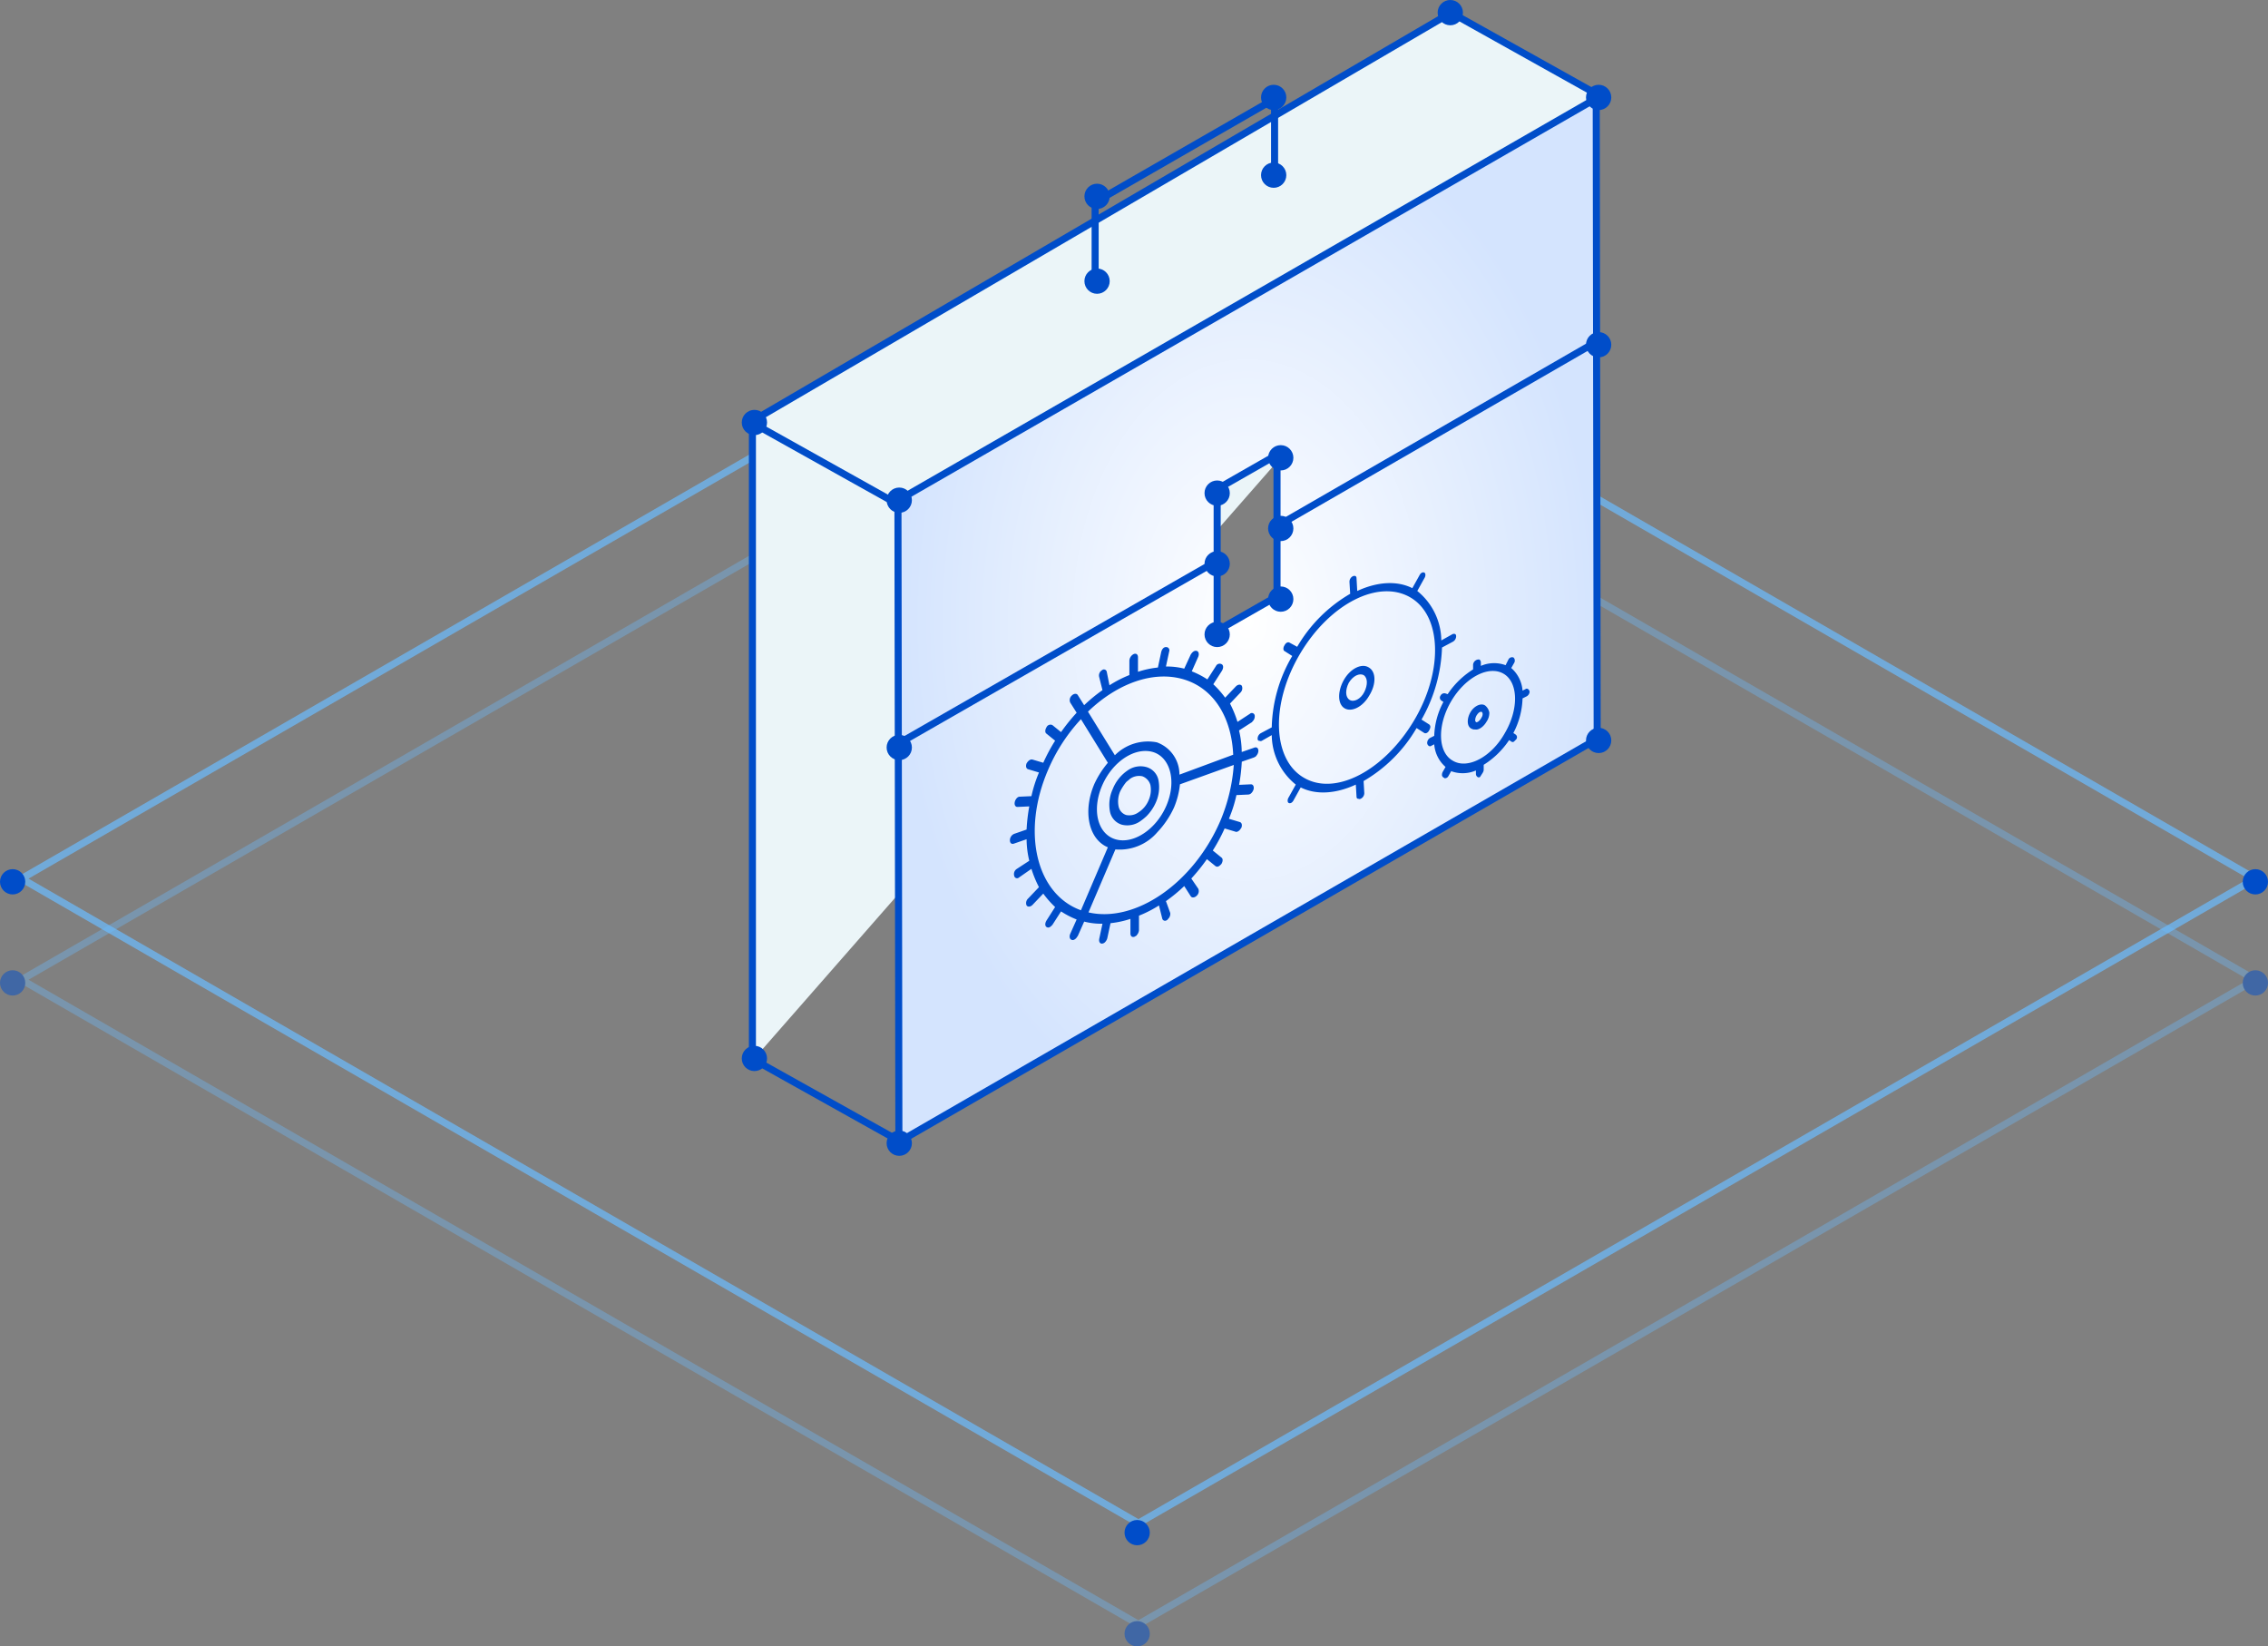 <svg xmlns="http://www.w3.org/2000/svg" xmlns:xlink="http://www.w3.org/1999/xlink" viewBox="0 0 321.043 233.002"><rect x="0" y="0" width="321.043" height="233.002" fill="#808080" stroke="none"/><defs><style>.a,.f,.g{fill:none;}.a{stroke:#6bbdff;opacity:0.7;}.a,.e,.f{stroke-miterlimit:10;}.b{fill:#004dc9;}.c{opacity:0.5;}.d{fill:#ebf5f8;}.d,.e,.f,.g{stroke:#004dc9;}.e{fill:url(#a);}</style><radialGradient id="a" cx="0.5" cy="0.5" r="0.5" gradientUnits="objectBoundingBox"><stop offset="0" stop-color="#fff"/><stop offset="1" stop-color="#d4e4fe"/></radialGradient></defs><g transform="translate(-799.979 -3280.998)"><g transform="translate(799.979 3311)"><path class="a" d="M159.107,183.032,1,91.816,159.107.6,317.214,91.816l-90.582,52.259Z" transform="translate(2.041 2.53)"/><circle class="b" cx="1.789" cy="1.789" r="1.789" transform="translate(159.18 185.114)"/><circle class="b" cx="1.789" cy="1.789" r="1.789" transform="translate(159.18 0)"/><circle class="b" cx="1.789" cy="1.789" r="1.789" transform="translate(0 93.004)"/><circle class="b" cx="1.789" cy="1.789" r="1.789" transform="translate(317.466 93.004)"/></g><g class="c" transform="translate(799.979 3325.309)"><path class="a" d="M159.107,183.032,1,91.816,159.107.6,317.214,91.816l-90.582,52.259Z" transform="translate(2.041 2.53)"/><circle class="b" cx="1.789" cy="1.789" r="1.789" transform="translate(159.18 185.114)"/><circle class="b" cx="1.789" cy="1.789" r="1.789" transform="translate(159.18 0)"/><circle class="b" cx="1.789" cy="1.789" r="1.789" transform="translate(0 93.004)"/><circle class="b" cx="1.789" cy="1.789" r="1.789" transform="translate(317.466 93.004)"/></g><path class="d" d="M427.225,5915.44l-20.84-11.646-98.9,57.782v90.536" transform="translate(599 -2621)"/><g transform="translate(926.414 3294.931)"><g transform="translate(0.672 0)"><path class="e" d="M.7,57.786l.134,90.776L99.679,91.542,99.545.9ZM32.976,38.824ZM54.359,71.369l-8.472,4.841V56.173l8.472-4.841Z" transform="translate(-0.7 -0.9)"/></g><line class="f" y1="26.224" x2="45.455" transform="translate(54.331 34.293)"/><line class="f" y1="26.359" x2="45.993" transform="translate(0 65.359)"/><circle class="b" cx="1.79" cy="1.79" r="1.79" transform="translate(-0.932 55.066)"/><circle class="b" cx="1.79" cy="1.79" r="1.79" transform="translate(44.068 64.066)"/><circle class="b" cx="1.79" cy="1.79" r="1.79" transform="translate(53.068 59.066)"/><circle class="b" cx="1.79" cy="1.79" r="1.79" transform="translate(53.068 49.066)"/><circle class="b" cx="1.79" cy="1.79" r="1.79" transform="translate(44.068 54.066)"/><circle class="b" cx="1.79" cy="1.79" r="1.79" transform="translate(53.068 69.066)"/><circle class="b" cx="1.79" cy="1.79" r="1.79" transform="translate(44.068 74.066)"/><circle class="b" cx="1.79" cy="1.79" r="1.79" transform="translate(98.068 -1.934)"/><circle class="b" cx="1.79" cy="1.79" r="1.79" transform="translate(77.068 -13.934)"/><circle class="b" cx="1.79" cy="1.79" r="1.79" transform="translate(52.068 9.066)"/><circle class="b" cx="1.79" cy="1.79" r="1.79" transform="translate(27.068 24.066)"/><circle class="b" cx="1.79" cy="1.79" r="1.79" transform="translate(27.068 12.066)"/><circle class="b" cx="1.79" cy="1.79" r="1.79" transform="translate(52.068 -1.934)"/><circle class="b" cx="1.79" cy="1.79" r="1.79" transform="translate(-0.932 90.066)"/><circle class="b" cx="1.79" cy="1.79" r="1.79" transform="translate(98.068 33.066)"/><circle class="b" cx="1.79" cy="1.79" r="1.79" transform="translate(-0.932 146.066)"/><circle class="b" cx="1.79" cy="1.79" r="1.79" transform="translate(98.068 89.066)"/></g><path class="g" d="M427.225,5915.44l-20.84-11.646" transform="translate(500 -2473)"/><path class="g" d="M427.225,5915.44l-20.84-11.646" transform="translate(500 -2563)"/><path class="f" d="M25.9,11.9V.9L.5,15.5V26.4" transform="translate(954.5 3294.1)"/><circle class="b" cx="1.789" cy="1.789" r="1.789" transform="translate(904.979 3339.004)"/><circle class="b" cx="1.789" cy="1.789" r="1.789" transform="translate(904.979 3429.004)"/><g transform="translate(-441 -95)"><g transform="translate(1419 3457.036)"><path class="b" d="M15.7,13.4c-1-.6-2.6.2-3.5,1.8s-.9,3.4.1,4,2.6-.2,3.5-1.8C16.8,15.8,16.8,14,15.7,13.4ZM13,18c-.6-.4-.6-1.4-.1-2.4.6-1,1.5-1.4,2.1-1.1.6.4.6,1.4.1,2.4S13.6,18.4,13,18Z"/><path class="b" d="M24.3,21.5l-1.1-.7a22.051,22.051,0,0,0,2.9-10.2l1.5-.8a.891.891,0,0,0,.5-.8c0-.3-.2-.4-.5-.3L26,9.6a9.112,9.112,0,0,0-3.4-7l1-1.8c.2-.3.2-.7,0-.8s-.5,0-.7.4l-1,1.8c-2.2-1.1-5-.9-7.8.4L14,.8c0-.3-.2-.4-.5-.3a.891.891,0,0,0-.5.8L13.1,3a20.671,20.671,0,0,0-7.5,7.5L4.5,9.9c-.2-.1-.5,0-.7.4-.2.3-.2.7,0,.8l1.1.7A20.762,20.762,0,0,0,2,21.9l-1.5.8a.891.891,0,0,0-.5.8c0,.2.1.3.2.3s.2.1.4,0L2,23a9.112,9.112,0,0,0,3.4,7l-1,1.8c-.2.3-.2.7,0,.8s.5,0,.7-.4l1-1.8c2.2,1.1,5,.9,7.8-.4l.1,1.7c0,.2.1.3.2.3s.2.1.4,0a.891.891,0,0,0,.5-.8L15,29.5A20.671,20.671,0,0,0,22.5,22l1.1.7c.2.1.5,0,.7-.4S24.5,21.7,24.3,21.5ZM6.5,29C2.1,26.4,1.8,18.6,6,11.5S17.1.9,21.6,3.5,26.3,14,22.1,21,11,31.7,6.5,29Z"/></g><g transform="translate(1383.935 3467.574)"><path class="b" d="M32.6,6.475a.873.873,0,0,0,.229-.99c-.152-.229-.533-.229-.838.076l-1.524,1.6a13.616,13.616,0,0,0-1.676-1.9l1.219-1.9c.229-.381.229-.762,0-.914a.58.58,0,0,0-.838.229l-1.219,1.9a12.138,12.138,0,0,0-2.209-1.143l.914-2.057c.152-.381.076-.762-.229-.838s-.609.152-.838.533l-.914,1.981a10.03,10.03,0,0,0-2.59-.3L22.548.609A.455.455,0,0,0,22.091,0c-.381,0-.609.381-.686.762l-.457,2.133A13.4,13.4,0,0,0,18.13,3.5V1.447c0-.381-.229-.609-.609-.457a1.129,1.129,0,0,0-.609.914V3.961a16.489,16.489,0,0,0-2.819,1.447l-.381-1.9a.409.409,0,0,0-.686-.229.87.87,0,0,0-.381.99L13.1,6.094a22.63,22.63,0,0,0-2.59,2.133L9.6,6.78c-.152-.229-.533-.229-.838.076a.873.873,0,0,0-.229.99l.914,1.447a26.709,26.709,0,0,0-2.209,2.742l-1.219-.99a.614.614,0,0,0-.838.3c-.229.381-.229.762,0,.914l1.219.99a24.627,24.627,0,0,0-1.676,3.123L3.2,15.921c-.3-.076-.609.152-.838.533-.152.381-.076.762.229.838l1.524.457A18.973,18.973,0,0,0,3.047,21.1l-1.676.076c-.3,0-.609.381-.686.762s.076.686.381.686l1.676-.076a25.447,25.447,0,0,0-.381,3.276l-1.752.609A.99.99,0,0,0,0,27.347c0,.381.229.609.609.457l1.752-.609a13.349,13.349,0,0,0,.381,3.047L.99,31.385a.87.87,0,0,0-.381.99.409.409,0,0,0,.686.229l1.752-1.219a15.426,15.426,0,0,0,1.066,2.59l-1.524,1.6a.873.873,0,0,0-.229.99c.152.229.533.229.838-.076l1.524-1.6a13.615,13.615,0,0,0,1.676,1.9L5.18,38.7c-.229.381-.229.762,0,.914s.457.076.686-.152l.152-.152,1.219-1.9a12.138,12.138,0,0,0,2.209,1.143L8.532,40.6c-.152.381-.076.762.229.838.152.076.381,0,.609-.229.076-.076.152-.229.229-.3l.914-2.057a9.654,9.654,0,0,0,2.59.3l-.457,2.133c-.076.381.076.686.381.686a.658.658,0,0,0,.457-.229,1.228,1.228,0,0,0,.3-.533l.457-2.133a13.4,13.4,0,0,0,2.819-.609v2.057c0,.381.229.609.609.457.076-.076.229-.076.3-.229a1.134,1.134,0,0,0,.3-.686V38.012A16.488,16.488,0,0,0,21.1,36.565l.457,1.828a.409.409,0,0,0,.686.229c.076,0,.076-.076.152-.152a.973.973,0,0,0,.3-.838l-.609-1.676a22.631,22.631,0,0,0,2.59-2.133L25.6,35.27c.152.229.533.229.838-.076a.873.873,0,0,0,.229-.99l-.99-1.447a26.709,26.709,0,0,0,2.209-2.742L29.1,31c.229.152.457.076.686-.152l.152-.152c.229-.381.229-.762,0-.914l-1.219-.99a24.628,24.628,0,0,0,1.676-3.123l1.524.457c.152.076.381,0,.609-.229.076-.076.152-.229.229-.3.152-.381.076-.762-.229-.838L31,24.3a18.974,18.974,0,0,0,1.066-3.352l1.676-.076a.658.658,0,0,0,.457-.229,1.228,1.228,0,0,0,.3-.533c.076-.381-.076-.686-.381-.686l-1.676.076a25.445,25.445,0,0,0,.381-3.276l1.752-.609c.076-.076.229-.076.3-.229a1.134,1.134,0,0,0,.3-.686c0-.381-.229-.609-.609-.457l-1.752.609a13.349,13.349,0,0,0-.381-3.047L34.2,10.665c.076,0,.076-.076.152-.152a.973.973,0,0,0,.3-.838.409.409,0,0,0-.686-.229l-1.752,1.143A15.426,15.426,0,0,0,31.156,8C31.08,8.075,32.6,6.475,32.6,6.475ZM29.785,24.6c-3.809,8.836-12.036,14.473-18.663,12.95l3.809-8.913A7.031,7.031,0,0,0,20.872,26.2a12.864,12.864,0,0,0,2.361-3.5,11.533,11.533,0,0,0,.838-3.276l7.618-2.742A24.929,24.929,0,0,1,29.785,24.6ZM5.409,17.368a24.712,24.712,0,0,1,4.647-7.161l3.809,6.17a13.2,13.2,0,0,0-1.9,2.971c-1.676,3.885-.838,7.846,1.9,8.989L10.055,37.25C3.733,34.965,1.6,26.2,5.409,17.368ZM22.167,22.4c-1.447,3.428-4.723,5.561-7.237,4.8s-3.352-4.114-1.9-7.541,4.647-5.561,7.237-4.8C22.7,15.616,23.615,18.968,22.167,22.4ZM24,18.054a4.845,4.845,0,0,0-3.2-4.571,6.612,6.612,0,0,0-5.942,1.828l-3.809-6.17C15.159,5.18,20.263,3.276,24.6,4.571s6.78,5.485,7.008,10.665Z"/><path class="b" d="M21.081,22.72a5.757,5.757,0,0,0-2.133,2.666,5.271,5.271,0,0,0-.381,3.2,2.416,2.416,0,0,0,1.676,1.828,3.194,3.194,0,0,0,2.666-.533,8.1,8.1,0,0,0,.838-.686,6.489,6.489,0,0,0,1.295-1.9,5.271,5.271,0,0,0,.381-3.2,2.417,2.417,0,0,0-1.676-1.828A3.143,3.143,0,0,0,21.081,22.72Zm3.2,2.057a3.566,3.566,0,0,1-.229,2.133A3.691,3.691,0,0,1,22.6,28.662a2.205,2.205,0,0,1-1.752.381,1.6,1.6,0,0,1-1.066-1.219,3.566,3.566,0,0,1,.229-2.133,7.548,7.548,0,0,1,.838-1.295c.152-.152.381-.3.533-.457a2.205,2.205,0,0,1,1.752-.381A1.835,1.835,0,0,1,24.28,24.777Z" transform="translate(-4.398 -5.276)"/></g><g transform="translate(1443 3469.138)"><path class="b" d="M8.2,6.7c-.6-.4-1.6.1-2.1,1s-.5,2,.2,2.3a.9.9,0,0,0,.5.1c.5.1,1.2-.4,1.6-1.1a2.2,2.2,0,0,0,.4-1.3A1.7,1.7,0,0,0,8.2,6.7ZM7.2,9q-.3.15-.3,0h0c-.1,0-.1-.1-.1-.3A1.421,1.421,0,0,1,7,8.1c.2-.3.4-.5.6-.5h.1c.2.1.2.5,0,.8A1.649,1.649,0,0,1,7.2,9Z"/><path class="b" d="M14.3,4.4a.3.3,0,0,0-.4,0l-.4.2a4.7,4.7,0,0,0-1.6-3.2l.4-.7a.6.6,0,0,0,.1-.4.52.52,0,0,0-.2-.4.585.585,0,0,0-.7.3l-.4.8a4.729,4.729,0,0,0-3.5.1V.6A.52.52,0,0,0,7.4.2a.749.749,0,0,0-.5.1.822.822,0,0,0-.4.6v.7A11.933,11.933,0,0,0,2.9,5.1L2.6,5a.585.585,0,0,0-.7.3A.494.494,0,0,0,2,6l.3.2A10.81,10.81,0,0,0,1,11l-.6.3A.842.842,0,0,0,0,12a.52.52,0,0,0,.2.4.3.3,0,0,0,.4,0l.4-.2a4.7,4.7,0,0,0,1.6,3.2l-.4.7a.9.9,0,0,0-.1.5c0,.1.1.2.2.3.1,0,.1.1.2.1a.55.55,0,0,0,.5-.3l.4-.7a4.729,4.729,0,0,0,3.5-.1v.5a.52.52,0,0,0,.2.4.3.3,0,0,0,.4,0c.3-.5.5-.7.5-1v-.7a11.933,11.933,0,0,0,3.6-3.5l.3.2a.3.3,0,0,0,.4,0l.3-.3a.467.467,0,0,0-.1-.7l-.3-.2a11.214,11.214,0,0,0,1.3-4.9l.6-.3a.822.822,0,0,0,.4-.6A.52.52,0,0,0,14.3,4.4ZM3.6,14.5c-2.1-1.2-2.2-5-.2-8.4S8.7,1,10.8,2.2s2.2,5,.2,8.4C9.1,14,5.7,15.8,3.6,14.5Z"/></g></g></g></svg>